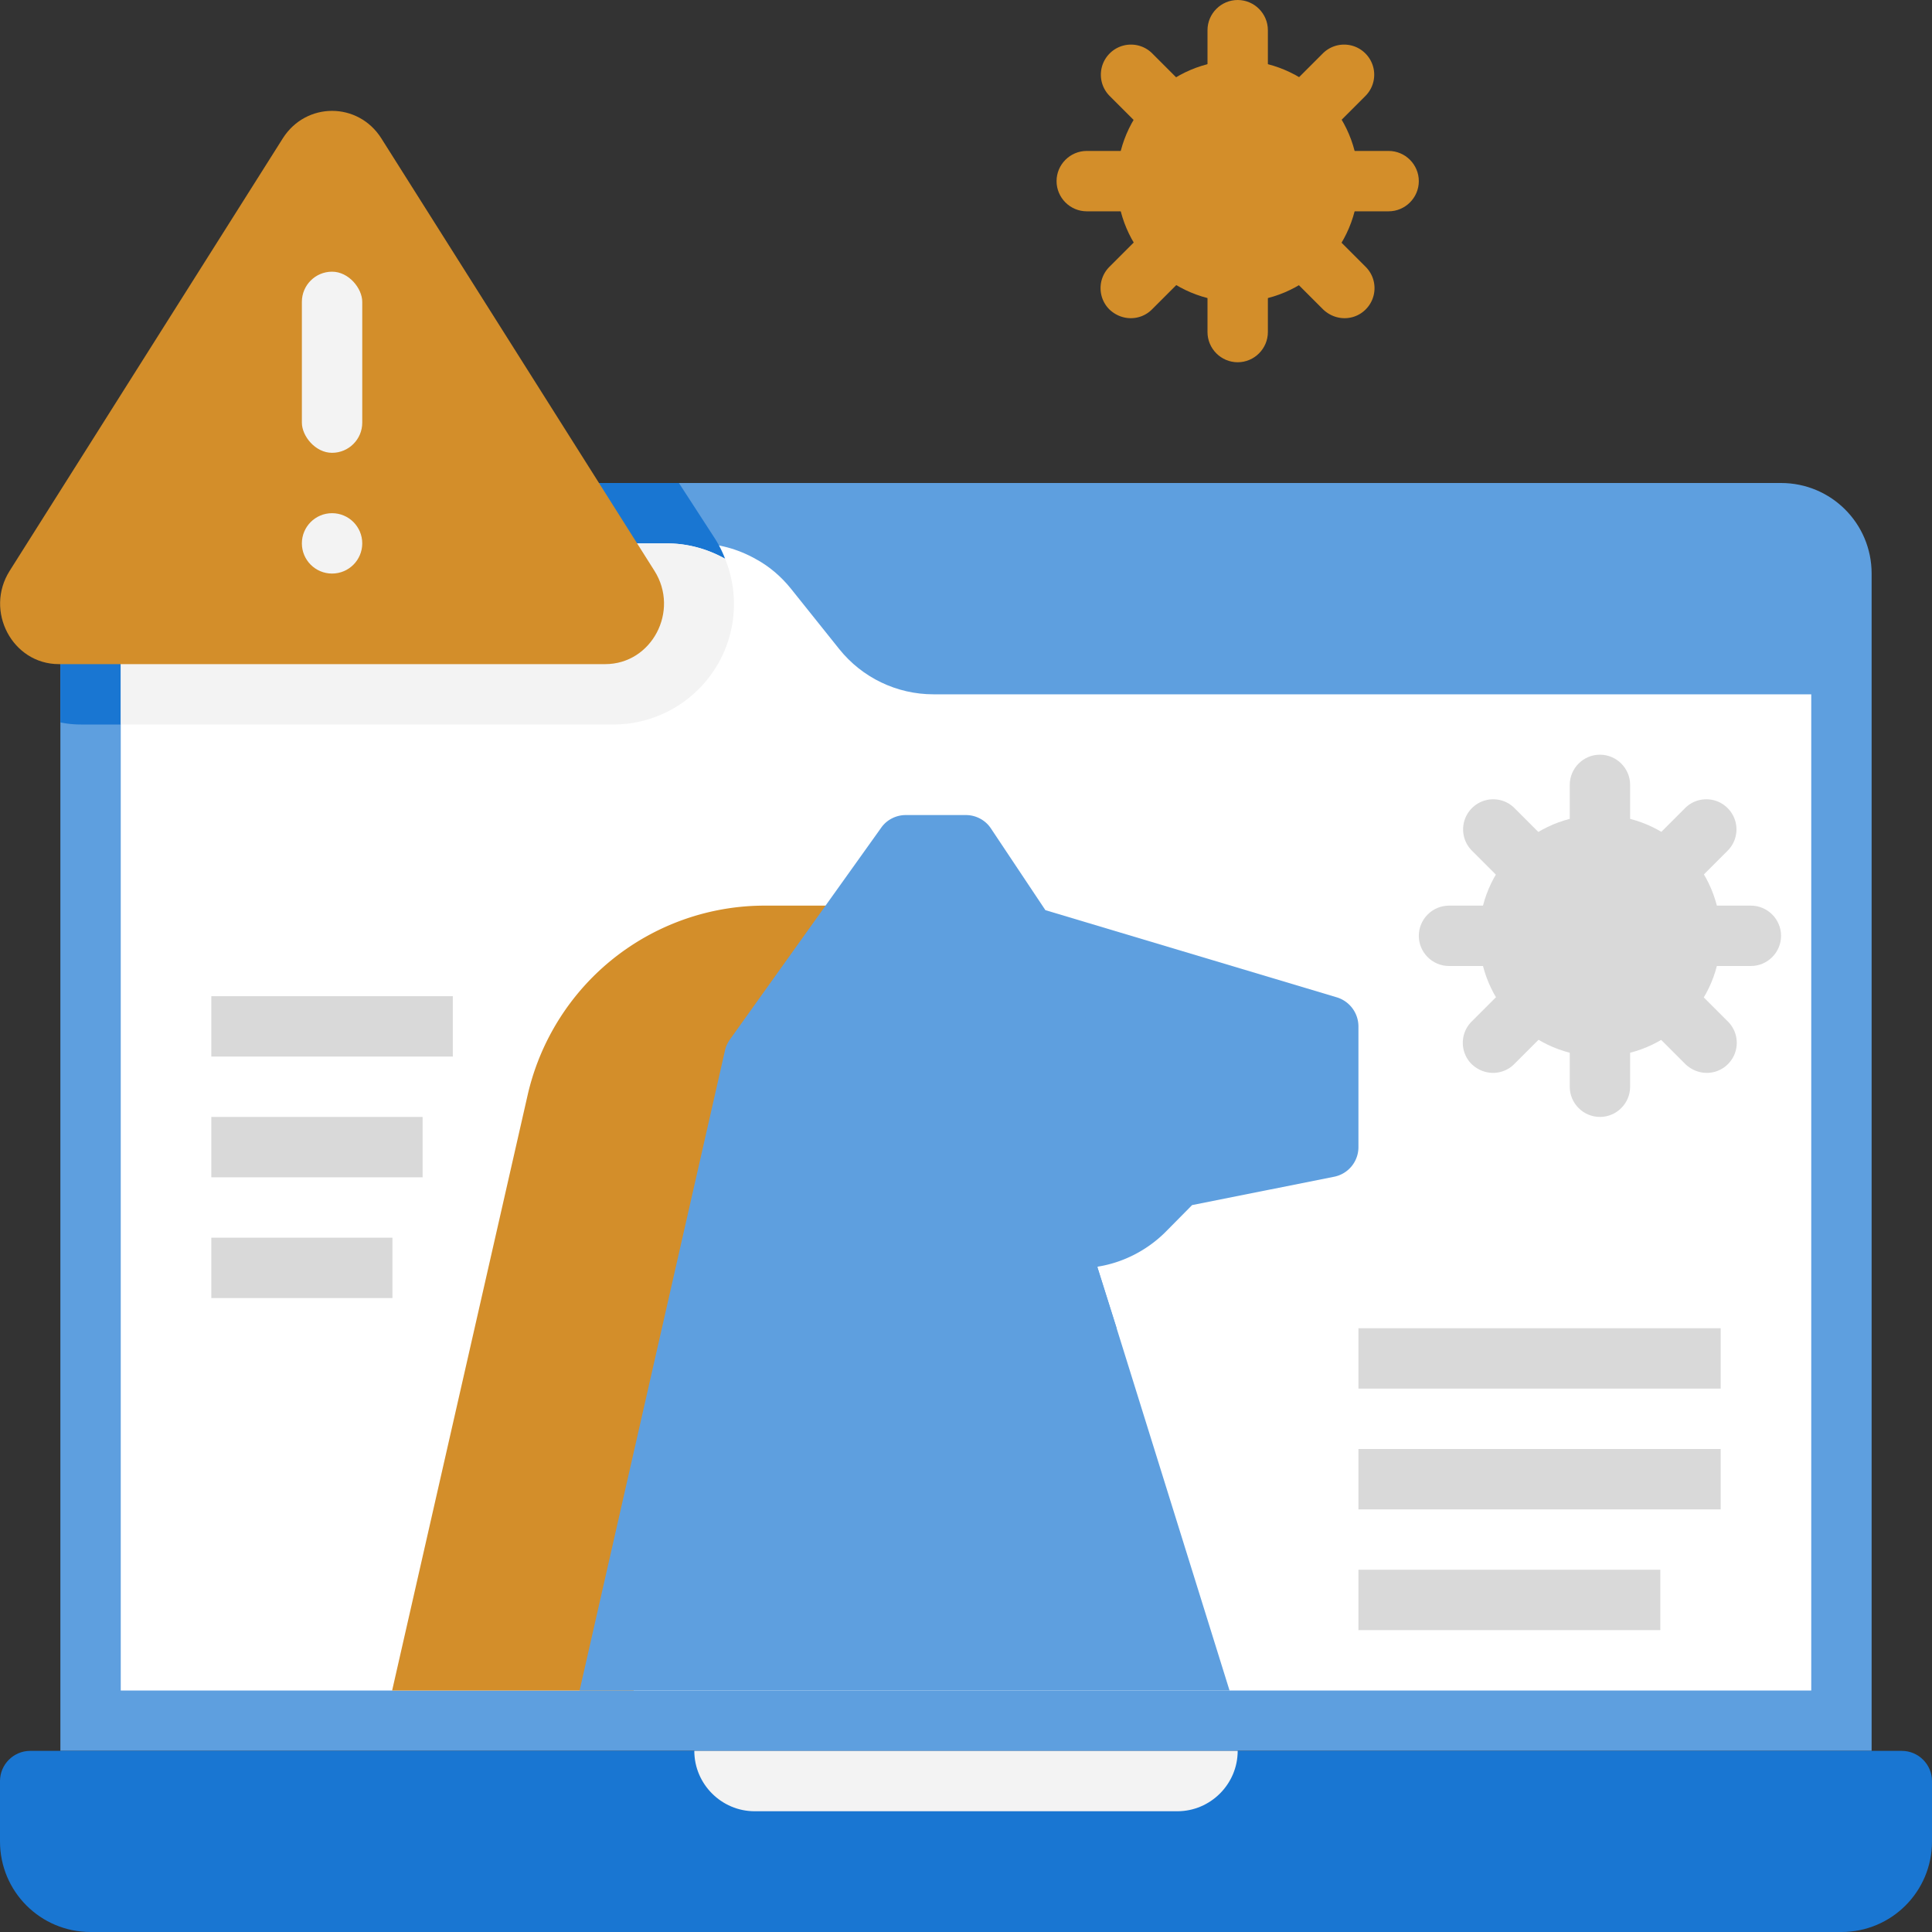 <svg xmlns="http://www.w3.org/2000/svg" xmlns:xlink="http://www.w3.org/1999/xlink" viewBox="0 0 64 64" xmlns:v="https://vecta.io/nano"><rect x="0" y="0" width="64" height="64" fill="#333333" stroke="none"/><path d="M62,19V58H2V19c0-1.66,1.34-3,3-3H59c1.66,0,3,1.34,3,3Z" fill="#5e9fdf"/><path d="M1 58h62c.55 0 1 .45 1 1v2c0 1.66-1.34 3-3 3H3c-1.66 0-3-1.34-3-3v-2c0-.55.45-1 1-1z" fill="#1976d2"/><path d="M60 19v4H20l-3.29-4.11L16 18h43c.55 0 1 .45 1 1z" fill="#5e9fdf"/><path d="M60 23v33H4V19c0-.55.45-1 1-1h18.08c.69 0 1.35.18 1.94.51.45.24.85.58 1.18.99l1.6 2c.76.95 1.91 1.5 3.12 1.5H60z" fill="#fff"/><path d="M24.02 18.51c-.59-.33-1.25-.51-1.94-.51H5c-.55 0-1 .45-1 1v5H2.69c-.23 0-.46-.02-.69-.07V19c0-1.66 1.34-3 3-3h17.49l1.18 1.82a3.73 3.73 0 0 1 .35.69z" fill="#1976d2"/><path d="M23.83 21.91A4 4 0 0 1 20.31 24H4v-5c0-.55.45-1 1-1h17.08c.69 0 1.35.18 1.94.51a3.98 3.98 0 0 1-.19 3.4z" fill="#f3f3f3"/><path d="M9.37 4.58L.32 18.91C-.52 20.24.41 22 1.95 22h18.1c1.54 0 2.47-1.76 1.63-3.09L12.63 4.58c-.77-1.21-2.49-1.21-3.26 0z" fill="#d38e2a"/><g fill="#f3f3f3"><rect x="10" y="9" width="2" height="6" rx="1"/><circle cx="11" cy="18" r="1"/><path d="M23 58h18c0 1.1-.9 2-2 2H25c-1.1 0-2-.9-2-2h0z"/></g><path d="M28 30h-2.67c-2.13 0-4.18.85-5.69 2.36h0a8.1 8.1 0 0 0-2.16 3.91L12.99 56h8l7-26z" fill="#d38e2a"/><g fill="#5e9fdf"><path d="M44.29 33.04l-9.66-2.89-1.8-2.7c-.18-.28-.5-.45-.83-.45h-2c-.32 0-.63.16-.81.42l-5 7c-.08.11-.14.23-.17.36L19.2 56h21.53l-3.74-12-.63-2v-.04c.83-.13 1.62-.53 2.23-1.13l.9-.91 4.71-.94A1 1 0 0 0 45 38v-4a1.01 1.01 0 0 0-.71-.96z"/><path d="M36.99 44H34a4 4 0 0 1-4-4c0-.55.45-1 1-1s1 .45 1 1c0 1.1.9 2 2 2h2.36l.63 2zM35 35h-2c-.55 0-1-.45-1-1s.45-1 1-1h2c.55 0 1 .45 1 1s-.45 1-1 1z"/></g><g fill="#d9d9d9"><path d="M7 33h8v2H7zm0 4h7v2H7zm0 4h6v2H7zm38 3h12v2H45zm0 4h12v2H45zm0 4h10v2H45z"/><circle cx="53" cy="31" r="4"/><path d="M53 37c-.55 0-1-.45-1-1V26c0-.55.45-1 1-1s1 .45 1 1v10c0 .55-.45 1-1 1z"/><use xlink:href="#B"/><path d="M58 32H48c-.55 0-1-.45-1-1s.45-1 1-1h10c.55 0 1 .45 1 1s-.45 1-1 1z"/><use xlink:href="#C"/></g><g fill="#d38e2a"><circle cx="41" cy="6" r="4"/><path d="M41 12c-.55 0-1-.45-1-1V1c0-.55.45-1 1-1s1 .45 1 1v10c0 .55-.45 1-1 1z"/><use xlink:href="#B" x="-12" y="-25"/><path d="M46 7H36c-.55 0-1-.45-1-1s.45-1 1-1h10c.55 0 1 .45 1 1s-.45 1-1 1z"/><use xlink:href="#C" x="-12" y="-25"/></g><defs ><path id="B" d="M56.54 35.54c-.26 0-.51-.1-.71-.29l-7.07-7.07c-.39-.39-.39-1.02 0-1.41s1.02-.39 1.41 0l7.07 7.07c.39.39.39 1.02 0 1.41a.98.98 0 0 1-.71.29z"/><path id="C" d="M49.46 35.54c-.26 0-.51-.1-.71-.29-.39-.39-.39-1.02 0-1.41l7.07-7.07c.39-.39 1.02-.39 1.41 0s.39 1.02 0 1.41l-7.07 7.07a.98.98 0 0 1-.71.29z"/></defs></svg>
